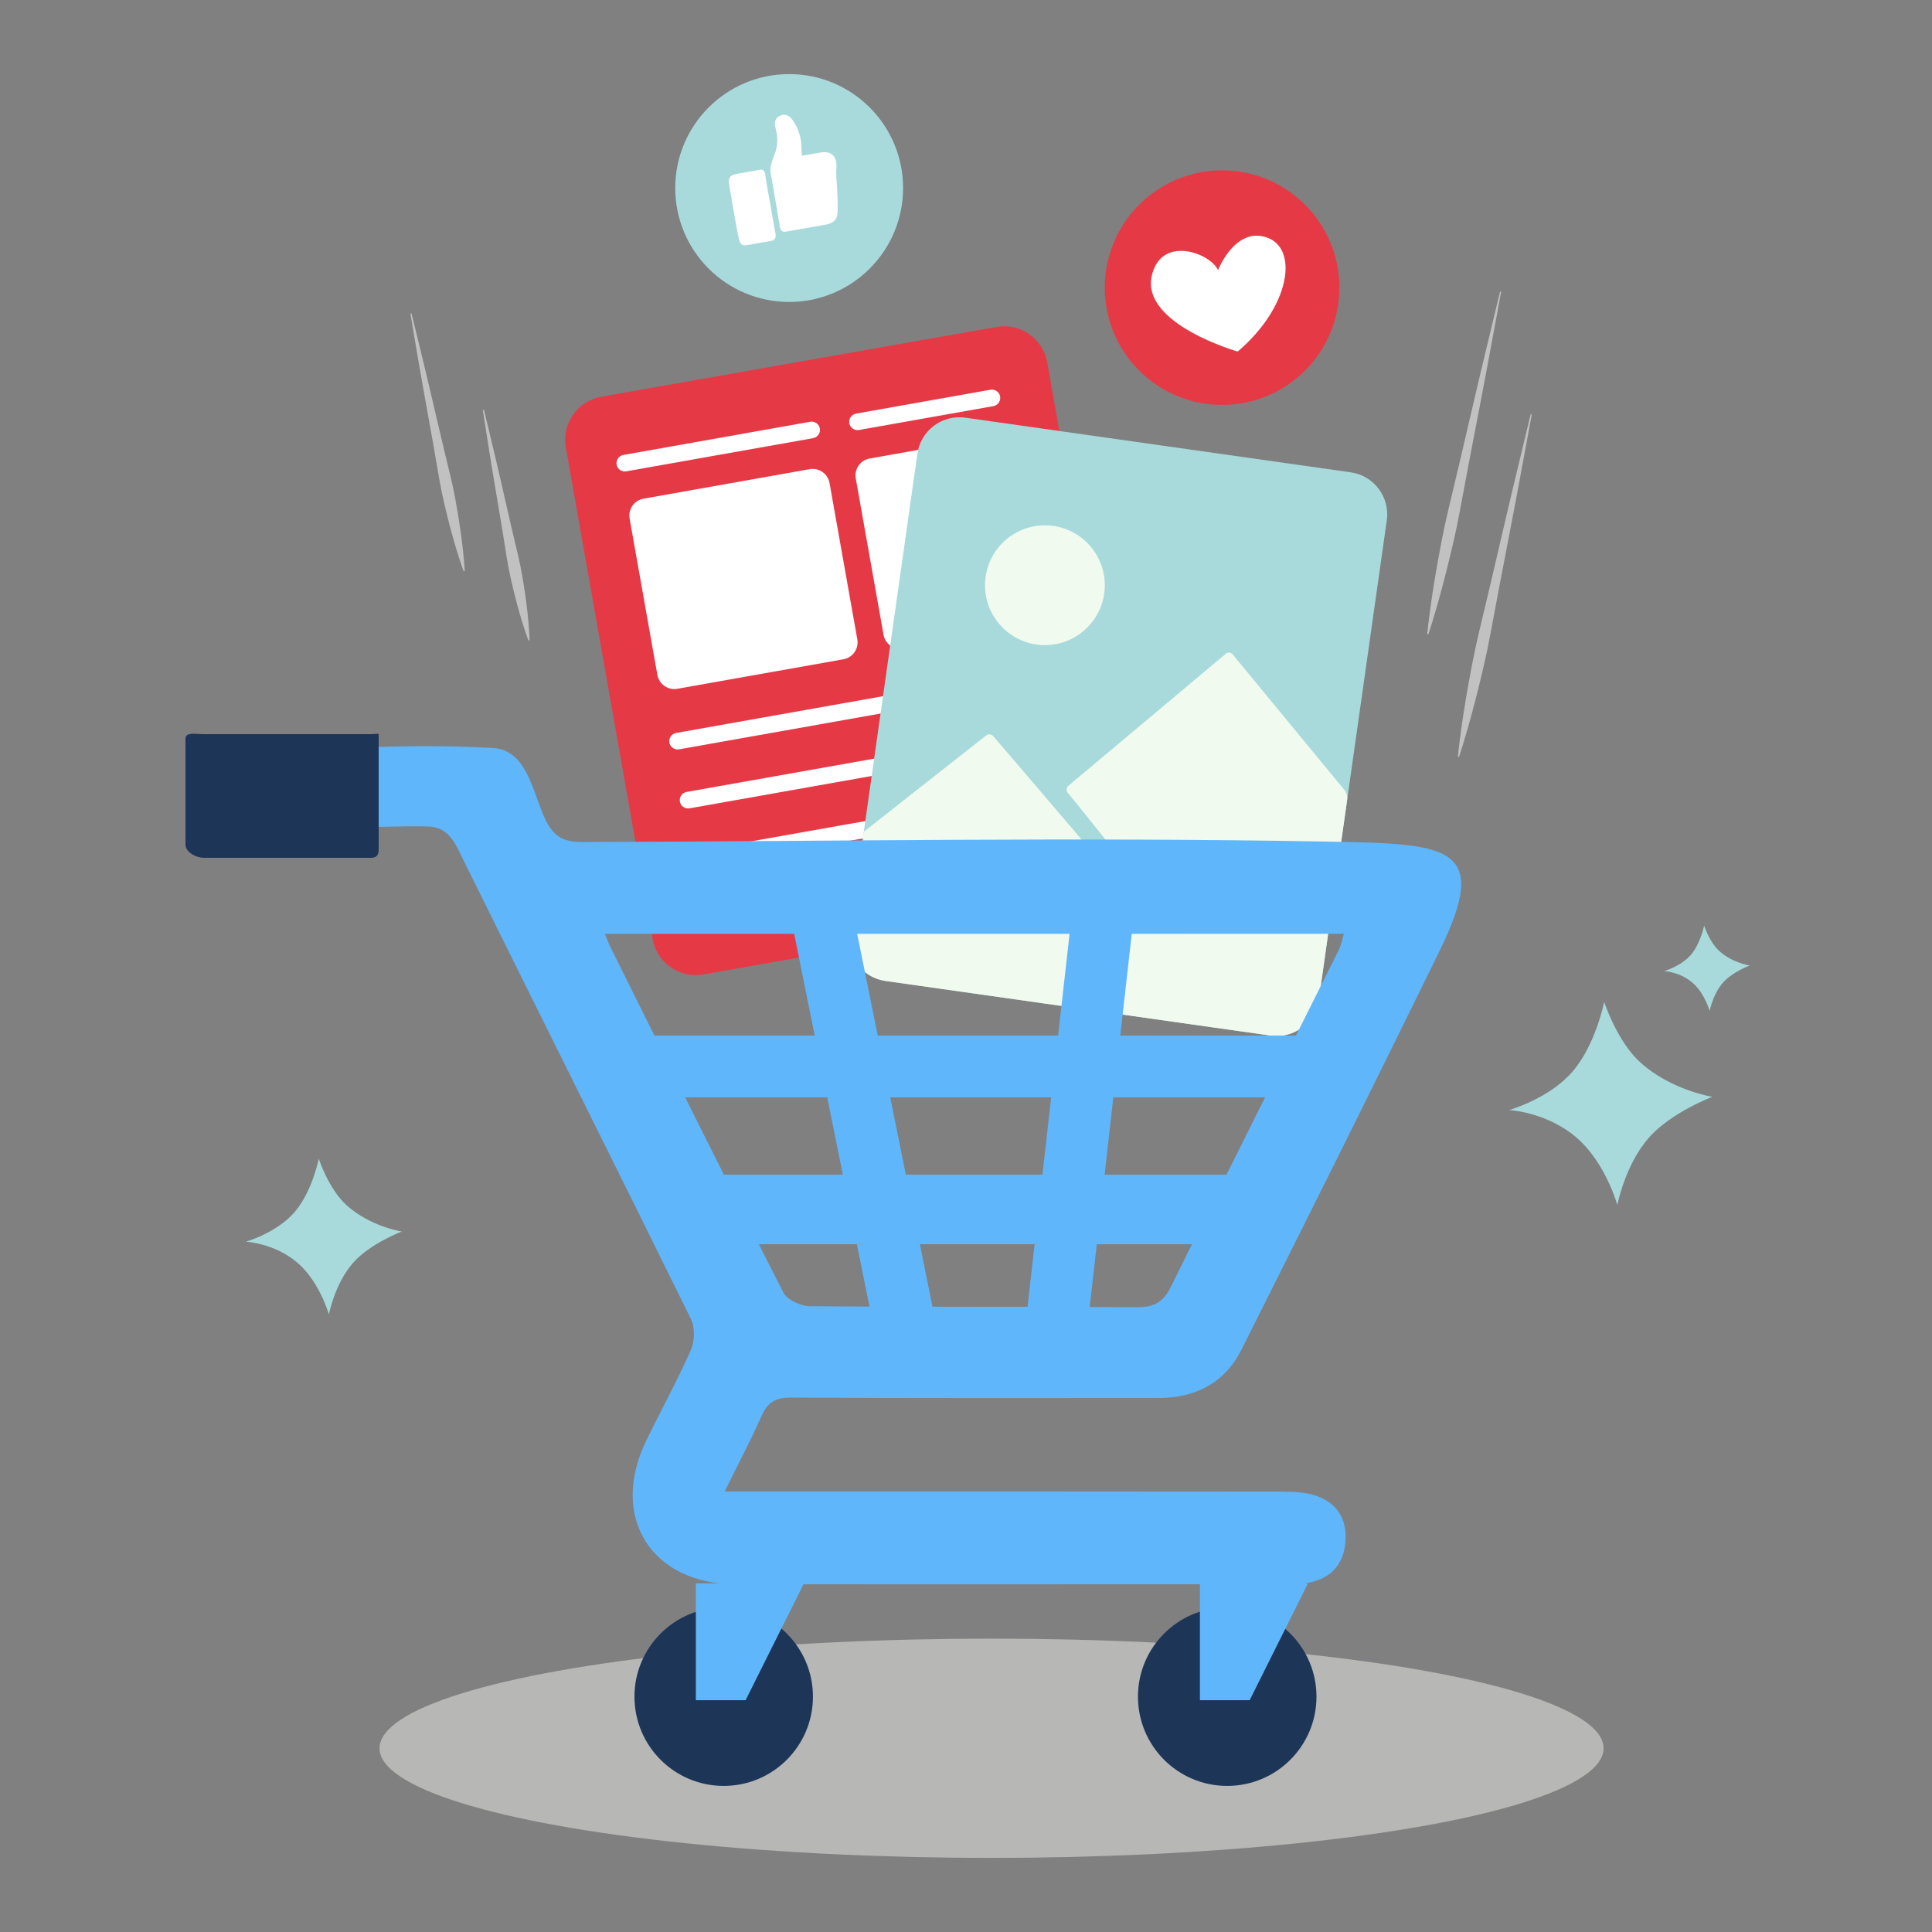 <?xml version="1.0" encoding="utf-8"?>
<!-- Generator: Adobe Illustrator 16.0.0, SVG Export Plug-In . SVG Version: 6.00 Build 0)  -->
<!DOCTYPE svg PUBLIC "-//W3C//DTD SVG 1.1//EN" "http://www.w3.org/Graphics/SVG/1.1/DTD/svg11.dtd">
<svg version="1.1" id="Layer_1" xmlns="http://www.w3.org/2000/svg" xmlns:xlink="http://www.w3.org/1999/xlink" x="0px" y="0px"
	 width="250px" height="250px" viewBox="0 0 250 250" enable-background="new 0 0 250 250" xml:space="preserve">
<rect x="0" y="0" width="250" height="250" fill="#808080" stroke="none"/>
<g>
	<ellipse opacity="0.5" fill="#EEEFED" cx="128.309" cy="226.225" rx="79.198" ry="14.186"/>
	<g>
		<g>
			<path fill="#E63946" d="M146.747,110.497c0.544,3.08-1.511,6.018-4.591,6.562l-51.145,9.034c-3.079,0.543-6.017-1.512-6.56-4.591
				L73.216,57.897c-0.543-3.079,1.512-6.017,4.592-6.563l51.145-9.031c3.079-0.544,6.016,1.511,6.562,4.592L146.747,110.497z"/>
			<path fill="#FFFFFF" d="M129.414,51.303c0.104,0.585-0.287,1.144-0.872,1.248l-17.388,3.089c-0.586,0.104-1.145-0.286-1.25-0.873
				l0,0c-0.104-0.584,0.287-1.144,0.873-1.247l17.389-3.09C128.752,50.327,129.311,50.716,129.414,51.303L129.414,51.303z"/>
			<path fill="#FFFFFF" d="M135.395,87.427c0.104,0.585-0.287,1.145-0.873,1.249L87.87,96.964c-0.586,0.104-1.144-0.286-1.248-0.872
				l0,0c-0.104-0.586,0.286-1.145,0.872-1.249l46.653-8.288C134.731,86.452,135.291,86.84,135.395,87.427L135.395,87.427z"/>
			<path fill="#FFFFFF" d="M136.75,95.061c0.104,0.586-0.285,1.145-0.871,1.249l-46.653,8.288c-0.585,0.104-1.145-0.286-1.249-0.872
				l0,0c-0.103-0.585,0.287-1.146,0.872-1.249l46.652-8.287C136.088,94.085,136.646,94.475,136.75,95.061L136.75,95.061z"/>
			<path fill="#FFFFFF" d="M138.107,102.696c0.104,0.584-0.286,1.144-0.872,1.248l-46.652,8.288
				c-0.586,0.104-1.145-0.286-1.249-0.872l0,0c-0.104-0.586,0.286-1.145,0.872-1.248l46.652-8.288
				C137.443,101.719,138.003,102.11,138.107,102.696L138.107,102.696z"/>
			<path fill="#FFFFFF" d="M139.313,109.48c0.104,0.586-0.287,1.146-0.872,1.25l-46.653,8.287c-0.585,0.104-1.144-0.287-1.249-0.872
				l0,0c-0.104-0.585,0.287-1.144,0.873-1.247l46.652-8.289C138.649,108.505,139.209,108.896,139.313,109.48L139.313,109.48z"/>
			<g>
				<path fill="#FFFFFF" d="M106.088,55.446c0.104,0.586-0.286,1.145-0.871,1.25l-24.175,4.293c-0.585,0.104-1.146-0.285-1.248-0.87
					l0,0c-0.104-0.587,0.286-1.146,0.871-1.249l24.174-4.295C105.425,54.469,105.984,54.861,106.088,55.446L106.088,55.446z"/>
				<path fill="#FFFFFF" d="M110.937,82.736c0.214,1.207-0.591,2.36-1.798,2.574L87.64,89.129c-1.208,0.216-2.36-0.591-2.575-1.799
					l-3.592-20.225c-0.215-1.207,0.59-2.36,1.798-2.575l21.498-3.819c1.208-0.214,2.36,0.591,2.575,1.799L110.937,82.736z"/>
			</g>
			<path fill="#FFFFFF" d="M133.838,78.666c0.215,1.208-0.59,2.362-1.798,2.576l-15.135,2.689c-1.208,0.215-2.361-0.591-2.575-1.799
				l-3.593-20.225c-0.215-1.208,0.59-2.36,1.797-2.576l15.136-2.688c1.207-0.216,2.361,0.591,2.576,1.798L133.838,78.666z"/>
		</g>
		<g>
			<g>
				<path fill="#A8DADC" d="M170.657,129.34c-0.427,3.004-3.205,5.094-6.209,4.668l-49.865-7.072
					c-3.002-0.426-5.092-3.203-4.666-6.206l8.792-62.014c0.425-3.004,3.204-5.093,6.208-4.668l49.867,7.07
					c3.002,0.426,5.091,3.206,4.666,6.208L170.657,129.34z"/>
				<path fill="#F1FAEE" d="M164.448,134.008l-49.865-7.072c-3.002-0.426-5.092-3.203-4.666-6.206l1.858-13.105l15.826-12.449
					c0.279-0.221,0.695-0.181,0.93,0.09c4.018,4.65,14.25,16.715,13.546,15.812c0.574,0.735,2.351-0.719,1.8-1.4
					c-1.609-1.996-4.303-5.417-5.709-7.087c-0.23-0.275-0.195-0.68,0.078-0.909l20.383-17.095c0.274-0.228,0.67-0.183,0.886,0.102
					l14.513,17.606c0.217,0.285,0.351,0.803,0.299,1.154l-3.658,25.814C170.242,132.264,167.452,134.434,164.448,134.008z"/>
				<circle fill="#F1FAEE" cx="135.21" cy="75.727" r="7.749"/>
			</g>
		</g>
		<path fill-rule="evenodd" clip-rule="evenodd" fill="#1D3557" d="M105.194,219.547c0,6.381-5.169,11.549-11.547,11.549
			c-6.377,0-11.549-5.168-11.549-11.549c0-6.375,5.172-11.549,11.549-11.549C100.025,207.998,105.194,213.172,105.194,219.547z"/>
		<path fill-rule="evenodd" clip-rule="evenodd" fill="#1D3557" d="M170.351,219.547c0,6.381-5.176,11.549-11.55,11.549
			c-6.381,0-11.549-5.168-11.549-11.549c0-6.375,5.168-11.549,11.549-11.549C165.175,207.998,170.351,213.172,170.351,219.547z"/>
		<polygon fill-rule="evenodd" clip-rule="evenodd" fill="#60b6fb" points="90.041,220.006 96.484,220.006 104.03,204.881 
			90.041,204.881 		"/>
		<polygon fill-rule="evenodd" clip-rule="evenodd" fill="#60b6fb" points="155.269,220.006 161.708,220.006 169.254,204.881 
			155.269,204.881 		"/>
		<g>
			<g>
				<path fill-rule="evenodd" clip-rule="evenodd" fill="#60b6fb" d="M186.262,123.085c-9.166,18.723-17.002,34.418-25.627,51.573
					c-2.144,4.275-5.947,6.248-10.75,6.248c-15.824-0.006-31.648,0.047-47.458-0.059c-2.022-0.018-3.073,0.549-3.875,2.359
					c-1.413,3.186-3.049,6.275-4.783,9.797c1.584,0,2.724,0,3.862,0c22.774,0,45.539-0.014,68.312,0.018
					c1.479,0.002,3.031,0.072,4.4,0.547c2.762,0.945,4.001,3.129,3.749,6.008c-0.236,2.734-1.756,4.553-4.466,5.166
					c-1.028,0.236-2.113,0.256-3.179,0.256c-23.728,0.014-47.461,0.023-71.197,0.01c-10.979-0.012-16.421-8.693-11.641-18.561
					c1.901-3.93,4.028-7.764,5.79-11.76c0.505-1.139,0.546-2.926,0-4.023c-9.801-19.918-19.747-39.762-29.58-59.667
					c-0.86-1.742-1.648-3.724-3.951-4.011c-2.009-0.251-13.966,0.392-13.966-0.258c0.001-2.566,0-7.381,0-9.944
					c7.272,0,11.546-0.516,21.816,0c4.513,0.225,5.179,5.722,6.818,9.188c1.071,2.272,2.332,2.993,4.837,2.99
					c32.011-0.1,64.03-0.643,96.037-0.065C187.384,109.184,193.034,109.25,186.262,123.085z M78.262,120.838
					c0.383,0.901,0.553,1.373,0.779,1.817c7.401,14.881,14.775,29.776,22.321,44.59c0.491,0.957,2.26,1.771,3.441,1.779
					c14.106,0.121,28.207,0.029,42.307,0.129c2.211,0.016,3.41-0.635,4.41-2.662c7.17-14.547,14.463-29.025,21.703-43.537
					c0.301-0.601,0.42-1.294,0.673-2.117C141.988,120.838,110.388,120.838,78.262,120.838z"/>
				
					<rect x="107.726" y="116.262" transform="matrix(0.98 -0.198 0.198 0.98 -26.475 25.016)" fill-rule="evenodd" clip-rule="evenodd" fill="#60b6fb" width="7.992" height="56.985"/>
				
					<rect x="135.733" y="116.261" transform="matrix(-0.994 -0.112 0.112 -0.994 262.418 304.207)" fill-rule="evenodd" clip-rule="evenodd" fill="#60b6fb" width="7.992" height="56.985"/>
				<rect x="82" y="134" fill="#60b6fb" width="88" height="8"/>
				<rect x="89" y="152" fill="#60b6fb" width="74" height="9"/>
			</g>
		</g>
		<path fill-rule="evenodd" clip-rule="evenodd" fill="#1D3557" d="M49,109.301c0,0.895,0.125,1.699-1.047,1.699H26.436
			c-1.172,0-2.436-0.804-2.436-1.699V95.59c0-0.895,1.264-0.59,2.436-0.59h21.517C49.125,95,49,94.696,49,95.59V109.301z"/>
		<g>
			<g>
				<path fill="#C1C1C1" d="M53.248,40.554c0,0,0.505,2.068,1.264,5.171c0.764,3.102,1.717,7.247,2.692,11.392
					c0.248,1.034,0.498,2.071,0.742,3.09c0.252,1.017,0.491,2.019,0.699,2.994c0.2,0.978,0.383,1.924,0.528,2.828
					c0.154,0.901,0.288,1.757,0.4,2.548c0.463,3.162,0.567,5.313,0.567,5.313l-0.146,0.03c0,0-0.758-2.016-1.586-5.103
					c-0.212-0.771-0.427-1.608-0.643-2.498c-0.226-0.887-0.433-1.827-0.636-2.804c-0.196-0.979-0.375-1.993-0.547-3.028
					c-0.179-1.032-0.36-2.081-0.542-3.13c-0.748-4.191-1.518-8.377-2.046-11.525c-0.534-3.149-0.89-5.248-0.89-5.248L53.248,40.554z
					"/>
				<path fill="#C1C1C1" d="M62.624,53.021c0,0,0.444,1.85,1.109,4.623c0.672,2.774,1.502,6.484,2.354,10.189
					c0.218,0.926,0.436,1.853,0.65,2.763c0.223,0.91,0.431,1.808,0.609,2.681c0.172,0.873,0.327,1.721,0.445,2.53
					c0.128,0.808,0.237,1.573,0.324,2.281c0.371,2.833,0.413,4.763,0.413,4.763l-0.146,0.028c0,0-0.697-1.799-1.434-4.56
					c-0.189-0.688-0.38-1.438-0.568-2.233c-0.2-0.794-0.379-1.636-0.554-2.509c-0.167-0.874-0.316-1.784-0.457-2.71
					c-0.149-0.924-0.3-1.863-0.451-2.804c-0.625-3.751-1.271-7.496-1.707-10.316c-0.441-2.818-0.736-4.697-0.736-4.697
					L62.624,53.021z"/>
			</g>
			<path fill="#C1C1C1" d="M194.245,37.767c0,0-0.517,2.787-1.29,6.966c-0.387,2.089-0.834,4.528-1.342,7.135
				c-0.5,2.606-1.033,5.389-1.568,8.172c-0.261,1.392-0.522,2.783-0.779,4.154c-0.245,1.373-0.518,2.717-0.773,4.02
				c-0.277,1.299-0.558,2.551-0.852,3.732c-0.283,1.185-0.563,2.301-0.834,3.329c-1.068,4.115-1.98,6.817-1.98,6.817l-0.146-0.031
				c0,0,0.266-2.839,0.962-7.033c0.172-1.05,0.369-2.184,0.592-3.381c0.213-1.198,0.467-2.457,0.741-3.756
				c0.295-1.294,0.593-2.633,0.928-3.986c0.322-1.357,0.649-2.735,0.978-4.112c0.644-2.759,1.286-5.519,1.89-8.104
				c0.597-2.589,1.179-4.999,1.676-7.064c0.991-4.132,1.653-6.887,1.653-6.887L194.245,37.767z"/>
			<path fill="#C1C1C1" d="M198.211,53.633c0,0-0.516,2.785-1.289,6.963c-0.387,2.091-0.835,4.528-1.342,7.134
				c-0.501,2.609-1.035,5.392-1.569,8.173c-0.261,1.392-0.522,2.785-0.778,4.154c-0.246,1.373-0.519,2.718-0.775,4.021
				c-0.277,1.296-0.557,2.551-0.85,3.733c-0.283,1.183-0.563,2.3-0.834,3.328c-1.07,4.116-1.981,6.816-1.981,6.816l-0.146-0.031
				c0,0,0.266-2.838,0.963-7.032c0.17-1.05,0.368-2.184,0.591-3.382c0.213-1.197,0.468-2.456,0.742-3.755
				c0.294-1.294,0.592-2.634,0.927-3.988c0.322-1.355,0.65-2.733,0.979-4.111c0.643-2.76,1.286-5.518,1.889-8.103
				c0.597-2.589,1.18-4.998,1.676-7.064c0.992-4.132,1.654-6.886,1.654-6.886L198.211,53.633z"/>
		</g>
		<g>
			<circle fill="#E63946" cx="158.137" cy="37.22" r="15.178"/>
			<path fill="#FFFFFF" d="M157.613,34.958c0,0,2.229-5.733,6.393-4.201c4.023,1.478,2.959,8.935-3.848,14.734
				c0,0-12.486-3.552-11.125-9.765C150.215,30.333,156.667,32.766,157.613,34.958z"/>
		</g>
		<g>
			<circle fill="#A8DADC" cx="102.117" cy="24.331" r="14.741"/>
			<path fill-rule="evenodd" clip-rule="evenodd" fill="#FFFFFF" d="M103.783,20.151c0.819-0.143,1.577-0.274,2.335-0.406
				c1.501-0.262,2.231,0.5,2.113,2.022c-0.076,0.984,0.078,1.986,0.108,2.98c0.03,0.961,0.097,1.927,0.034,2.884
				c-0.056,0.831-0.661,1.278-1.444,1.423c-1.726,0.32-3.458,0.605-5.188,0.912c-0.502,0.089-0.734-0.081-0.821-0.612
				c-0.389-2.385-0.825-4.764-1.225-7.147c-0.042-0.254-0.003-0.538,0.062-0.793c0.111-0.44,0.242-0.881,0.418-1.298
				c0.492-1.161,0.522-2.327,0.184-3.536c-0.23-0.824,0.011-1.373,0.594-1.617c0.665-0.279,1.219-0.04,1.705,0.705
				c0.69,1.058,1.049,2.21,1.041,3.479C103.699,19.458,103.75,19.771,103.783,20.151z"/>
			<path fill-rule="evenodd" clip-rule="evenodd" fill="#FFFFFF" d="M99.668,26.379c0.223,1.279,0.433,2.56,0.674,3.836
				c0.114,0.6-0.093,0.898-0.697,0.99c-0.99,0.149-1.979,0.323-2.961,0.517c-0.563,0.111-0.897-0.119-1.025-0.63
				c-0.165-0.661-0.286-1.334-0.406-2.005c-0.295-1.659-0.59-3.319-0.865-4.981c-0.195-1.179,0.011-1.449,1.182-1.654
				c0.853-0.149,1.712-0.27,2.556-0.456c0.568-0.126,0.816-0.005,0.9,0.612C99.197,23.871,99.449,25.123,99.668,26.379z"/>
		</g>
	</g>
	<path fill="#A8DADC" d="M51.981,159.361c0,0-4.095,1.545-6.298,4.055c-2.374,2.705-3.126,6.68-3.126,6.68s-1.145-4.135-3.982-6.625
		c-2.963-2.602-6.752-2.801-6.752-2.801s3.958-1.111,6.286-3.811c2.312-2.684,3.139-6.922,3.139-6.922s1.263,3.895,3.567,5.99
		C47.888,158.721,51.981,159.361,51.981,159.361z"/>
	<g>
		<path fill="#A8DADC" d="M221.574,141.928c0,0-5.338,2.016-8.211,5.287c-3.096,3.527-4.078,8.709-4.078,8.709
			s-1.492-5.389-5.191-8.639c-3.863-3.391-8.805-3.65-8.805-3.65s5.162-1.449,8.197-4.971c3.014-3.498,4.093-9.025,4.093-9.025
			s1.647,5.078,4.651,7.811C216.237,141.092,221.574,141.928,221.574,141.928z"/>
		<path fill="#A8DADC" d="M226.395,124.939c0,0-2.245,0.849-3.453,2.225c-1.301,1.48-1.715,3.66-1.715,3.66
			s-0.627-2.266-2.182-3.633c-1.625-1.426-3.704-1.536-3.704-1.536s2.171-0.608,3.448-2.09c1.268-1.47,1.721-3.794,1.721-3.794
			s0.691,2.135,1.956,3.283C224.15,124.587,226.395,124.939,226.395,124.939z"/>
	</g>
</g>
</svg>
